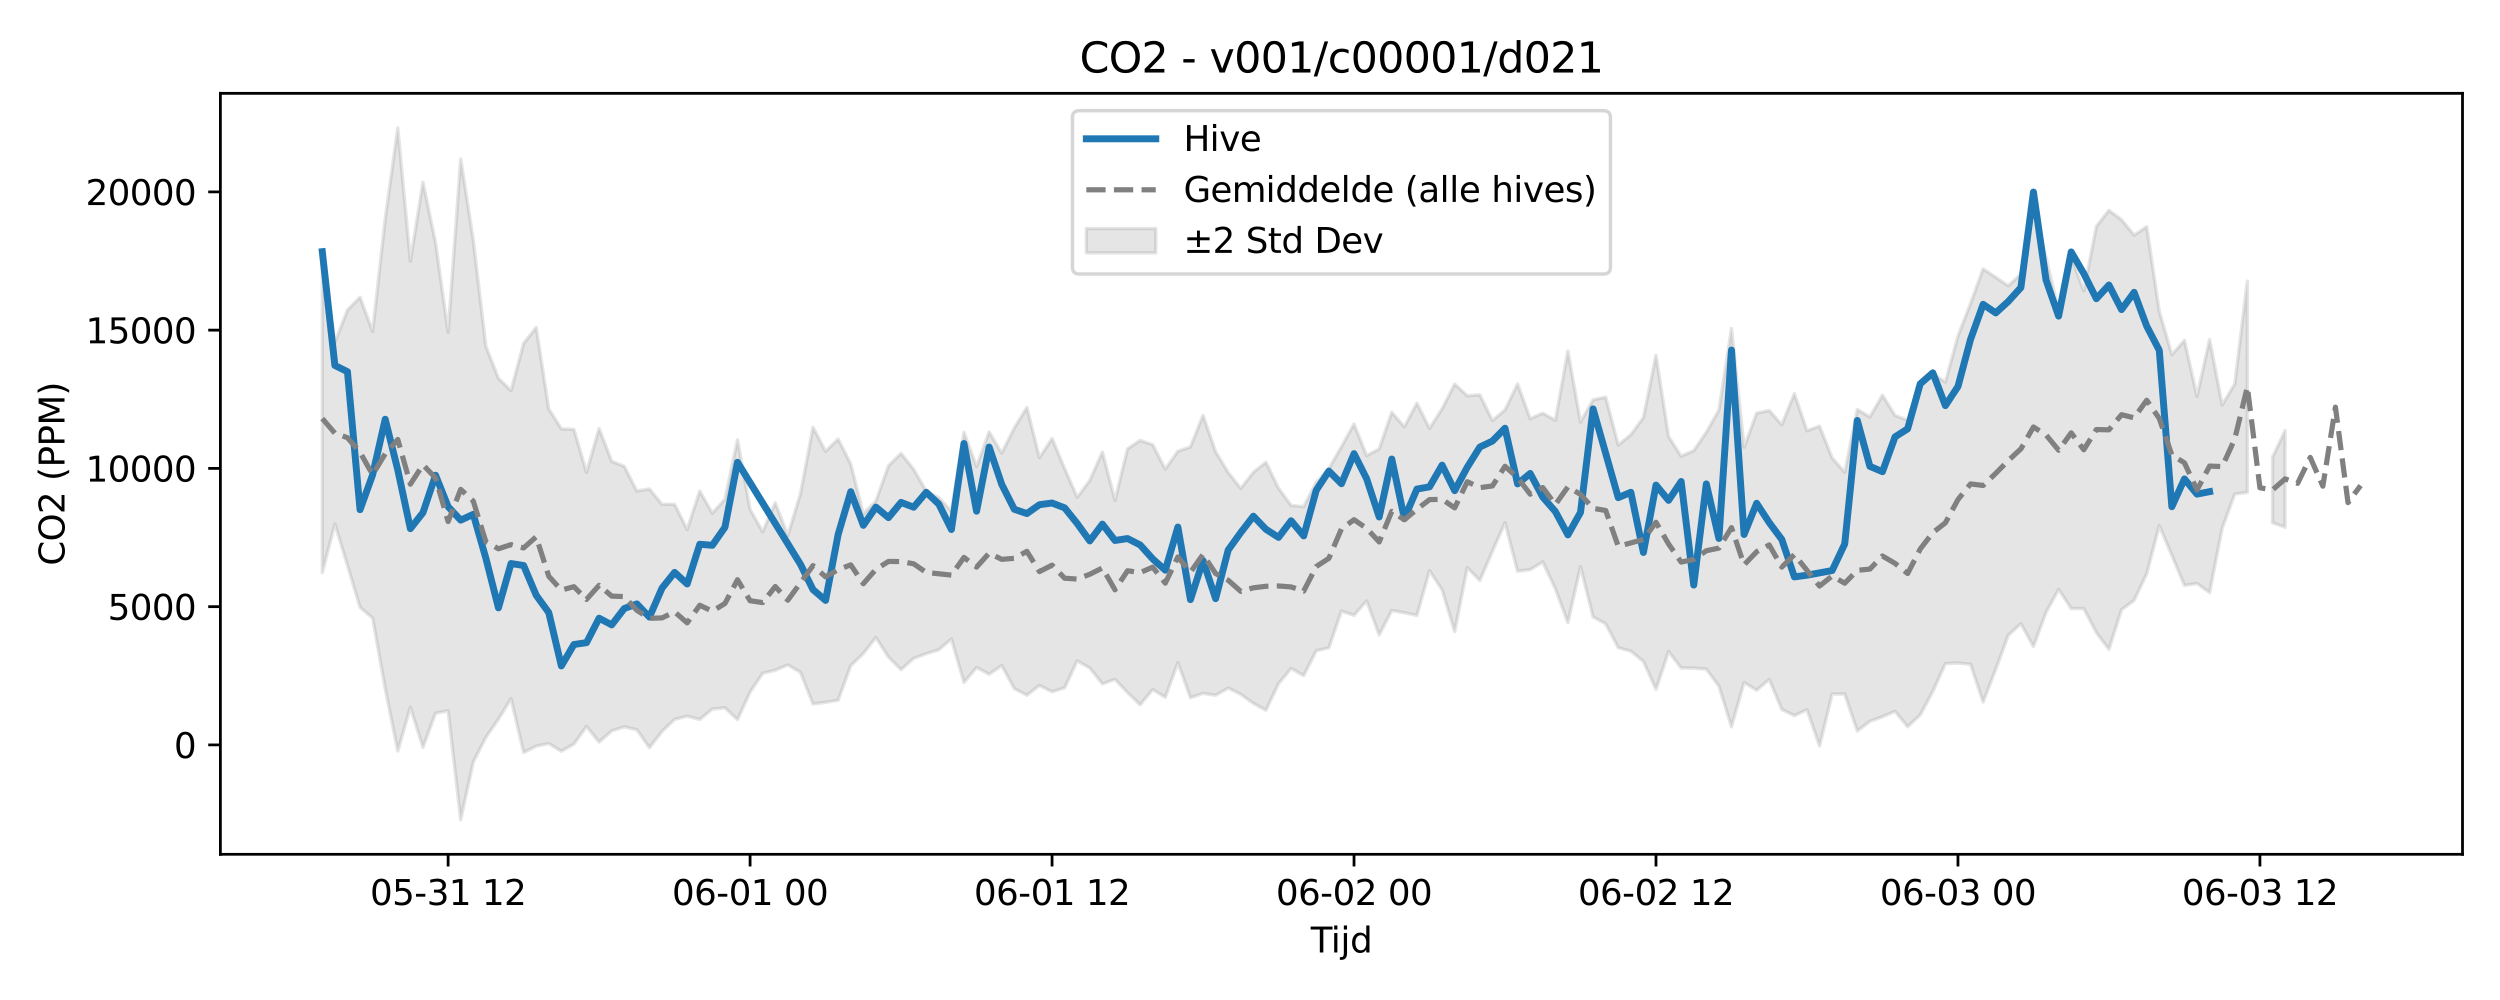 <?xml version="1.0" encoding="utf-8" standalone="no"?>
<!DOCTYPE svg PUBLIC "-//W3C//DTD SVG 1.1//EN"
  "http://www.w3.org/Graphics/SVG/1.1/DTD/svg11.dtd">
<svg xmlns:xlink="http://www.w3.org/1999/xlink" width="720pt" height="288pt" viewBox="0 0 720 288" xmlns="http://www.w3.org/2000/svg" version="1.1">
 <defs>
  <style type="text/css">*{stroke-linejoin: round; stroke-linecap: butt}</style>
 </defs>
 <g id="figure_1">
  <g id="patch_1">
   <path d="M 0 288 
L 720 288 
L 720 0 
L 0 0 
z
" style="fill: #ffffff"/>
  </g>
  <g id="axes_1">
   <g id="patch_2">
    <path d="M 63.47 246.04 
L 709.2 246.04 
L 709.2 26.88 
L 63.47 26.88 
z
" style="fill: #ffffff"/>
   </g>
   <g id="FillBetweenPolyCollection_1">
    <path d="M 92.821 76.169 
L 92.821 164.89 
L 96.445 150.933 
L 100.069 162.817 
L 103.692 174.915 
L 107.316 177.999 
L 110.939 198.287 
L 114.563 216.3 
L 118.187 203.684 
L 121.81 215.232 
L 125.434 205.399 
L 129.058 204.696 
L 132.681 236.078 
L 136.305 219.438 
L 139.928 212.35 
L 143.552 207.13 
L 147.176 201.237 
L 150.799 216.699 
L 154.423 214.889 
L 158.047 214.131 
L 161.67 216.371 
L 165.294 214.276 
L 168.917 209.218 
L 172.541 213.721 
L 176.165 210.498 
L 179.788 209.333 
L 183.412 210.162 
L 187.036 215.332 
L 190.659 210.664 
L 194.283 207.189 
L 197.906 206.255 
L 201.53 207.201 
L 205.154 204.219 
L 208.777 203.848 
L 212.401 207.247 
L 216.025 199.333 
L 219.648 193.91 
L 223.272 193.015 
L 226.895 191.508 
L 230.519 193.61 
L 234.143 202.733 
L 237.766 202.273 
L 241.39 201.66 
L 245.014 191.718 
L 248.637 188.222 
L 252.261 183.602 
L 255.884 189.248 
L 259.508 192.869 
L 263.132 189.595 
L 266.755 188.26 
L 270.379 187.13 
L 274.003 184.029 
L 277.626 196.543 
L 281.25 192.263 
L 284.873 194.176 
L 288.497 191.68 
L 292.121 198.324 
L 295.744 200.209 
L 299.368 197.398 
L 302.992 199.232 
L 306.615 198.096 
L 310.239 190.318 
L 313.862 192.405 
L 317.486 196.954 
L 321.11 195.643 
L 324.733 199.451 
L 328.357 202.989 
L 331.981 198.597 
L 335.604 200.797 
L 339.228 190.827 
L 342.851 200.929 
L 346.475 199.682 
L 350.099 200.24 
L 353.722 198.152 
L 357.346 199.968 
L 360.97 202.554 
L 364.593 204.546 
L 368.217 196.904 
L 371.84 192.506 
L 375.464 194.567 
L 379.088 187.421 
L 382.711 186.563 
L 386.335 175.992 
L 389.959 177.219 
L 393.582 173.077 
L 397.206 182.861 
L 400.83 175.826 
L 404.453 176.476 
L 408.077 177.236 
L 411.7 164.363 
L 415.324 169.878 
L 418.948 181.91 
L 422.571 163.498 
L 426.195 167.177 
L 429.819 158.775 
L 433.442 150.548 
L 437.066 164.508 
L 440.689 164.065 
L 444.313 161.842 
L 447.937 169.556 
L 451.56 179.312 
L 455.184 163.203 
L 458.808 177.672 
L 462.431 179.651 
L 466.055 186.515 
L 469.678 187.528 
L 473.302 190.485 
L 476.926 198.525 
L 480.549 187.636 
L 484.173 192.385 
L 487.797 192.405 
L 491.42 192.719 
L 495.044 197.597 
L 498.667 209.309 
L 502.291 196.563 
L 505.915 198.791 
L 509.538 195.68 
L 513.162 204.327 
L 516.786 206.093 
L 520.409 204.393 
L 524.033 214.84 
L 527.656 199.891 
L 531.28 199.9 
L 534.904 210.533 
L 538.527 207.732 
L 542.151 206.416 
L 545.775 204.866 
L 549.398 209.302 
L 553.022 205.886 
L 556.645 199.161 
L 560.269 191.116 
L 563.893 190.948 
L 567.516 191.31 
L 571.14 202.164 
L 574.764 192.796 
L 578.387 182.949 
L 582.011 179.636 
L 585.634 186.177 
L 589.258 176.381 
L 592.882 169.754 
L 596.505 175.255 
L 600.129 175.272 
L 603.753 182.204 
L 607.376 186.998 
L 611 175.588 
L 614.623 172.898 
L 618.247 165.261 
L 621.871 151.377 
L 625.494 159.927 
L 629.118 168.561 
L 632.742 168.044 
L 636.365 170.649 
L 639.989 152.133 
L 643.612 142.269 
L 647.236 141.807 
L 647.236 80.994 
L 647.236 80.994 
L 643.612 110.577 
L 639.989 116.621 
L 636.365 97.806 
L 632.742 114.161 
L 629.118 98.031 
L 625.494 102.144 
L 621.871 89.656 
L 618.247 65.296 
L 614.623 67.744 
L 611 63.279 
L 607.376 60.585 
L 603.753 65.221 
L 600.129 83.783 
L 596.505 74.086 
L 592.882 89.566 
L 589.258 74.144 
L 585.634 59.766 
L 582.011 78.931 
L 578.387 82.319 
L 574.764 79.875 
L 571.14 77.457 
L 567.516 87.429 
L 563.893 96.79 
L 560.269 110.025 
L 556.645 107.647 
L 553.022 110.367 
L 549.398 121.032 
L 545.775 119.653 
L 542.151 113.827 
L 538.527 120.073 
L 534.904 117.961 
L 531.28 136.028 
L 527.656 131.866 
L 524.033 122.726 
L 520.409 124.049 
L 516.786 113.378 
L 513.162 122.331 
L 509.538 118.21 
L 505.915 118.999 
L 502.291 128.814 
L 498.667 94.61 
L 495.044 118.095 
L 491.42 124.507 
L 487.797 129.809 
L 484.173 131.379 
L 480.549 125.706 
L 476.926 102.298 
L 473.302 120.257 
L 469.678 125.201 
L 466.055 128.164 
L 462.431 114.378 
L 458.808 115.139 
L 455.184 121.566 
L 451.56 101.107 
L 447.937 121.054 
L 444.313 118.993 
L 440.689 120.597 
L 437.066 110.57 
L 433.442 118.049 
L 429.819 121.122 
L 426.195 113.713 
L 422.571 113.976 
L 418.948 110.623 
L 415.324 117.729 
L 411.7 123.407 
L 408.077 116.117 
L 404.453 122.912 
L 400.83 118.755 
L 397.206 129.292 
L 393.582 131.232 
L 389.959 122.131 
L 386.335 128.624 
L 382.711 135.03 
L 379.088 138.887 
L 375.464 145.903 
L 371.84 145.568 
L 368.217 140.611 
L 364.593 133.146 
L 360.97 136.015 
L 357.346 140.674 
L 353.722 136.075 
L 350.099 130.101 
L 346.475 119.64 
L 342.851 128.697 
L 339.228 129.965 
L 335.604 135.083 
L 331.981 128.092 
L 328.357 126.823 
L 324.733 129.291 
L 321.11 144.089 
L 317.486 130.195 
L 313.862 138.364 
L 310.239 143.232 
L 306.615 134.962 
L 302.992 126.283 
L 299.368 131.836 
L 295.744 117.366 
L 292.121 123.266 
L 288.497 130.504 
L 284.873 124.414 
L 281.25 134.386 
L 277.626 124.511 
L 274.003 147.244 
L 270.379 143.319 
L 266.755 141.462 
L 263.132 135.148 
L 259.508 130.592 
L 255.884 134.139 
L 252.261 144.313 
L 248.637 147.993 
L 245.014 133.645 
L 241.39 126.451 
L 237.766 129.986 
L 234.143 123.067 
L 230.519 142.219 
L 226.895 154.2 
L 223.272 144.812 
L 219.648 153.177 
L 216.025 146.697 
L 212.401 126.675 
L 208.777 143.78 
L 205.154 147.812 
L 201.53 141.421 
L 197.906 152.505 
L 194.283 145.251 
L 190.659 145.249 
L 187.036 140.822 
L 183.412 141.402 
L 179.788 134.308 
L 176.165 132.862 
L 172.541 123.425 
L 168.917 136.042 
L 165.294 123.661 
L 161.67 123.507 
L 158.047 117.792 
L 154.423 94.311 
L 150.799 98.917 
L 147.176 112.469 
L 143.552 108.97 
L 139.928 99.696 
L 136.305 69.189 
L 132.681 45.801 
L 129.058 95.713 
L 125.434 69.893 
L 121.81 52.476 
L 118.187 75.205 
L 114.563 36.842 
L 110.939 63.079 
L 107.316 95.454 
L 103.692 85.592 
L 100.069 89.298 
L 96.445 98.592 
L 92.821 76.169 
z
" clip-path="url(#pd2aebb987b)" style="fill: #808080; fill-opacity: 0.2; stroke: #808080; stroke-opacity: 0.2"/>
    <path d="M 654.483 131.666 
L 654.483 150.556 
L 658.107 151.825 
L 658.107 124.024 
L 658.107 124.024 
L 654.483 131.666 
z
" clip-path="url(#pd2aebb987b)" style="fill: #808080; fill-opacity: 0.2; stroke: #808080; stroke-opacity: 0.2"/>
   </g>
   <g id="matplotlib.axis_1">
    <g id="xtick_1">
     <g id="line2d_1">
      <defs>
       <path id="mf86939dc10" d="M 0 0 
L 0 3.5 
" style="stroke: #000000; stroke-width: 0.8"/>
      </defs>
      <g>
       <use xlink:href="#mf86939dc10" x="129.058" y="246.04" style="stroke: #000000; stroke-width: 0.8"/>
      </g>
     </g>
     <g id="text_1">
      <!-- 05-31 12 -->
      <g transform="translate(106.577 260.638) scale(0.1 -0.1)">
       <defs>
        <path id="DejaVuSans-30" d="M 2034 4250 
Q 1547 4250 1301 3770 
Q 1056 3291 1056 2328 
Q 1056 1369 1301 889 
Q 1547 409 2034 409 
Q 2525 409 2770 889 
Q 3016 1369 3016 2328 
Q 3016 3291 2770 3770 
Q 2525 4250 2034 4250 
z
M 2034 4750 
Q 2819 4750 3233 4129 
Q 3647 3509 3647 2328 
Q 3647 1150 3233 529 
Q 2819 -91 2034 -91 
Q 1250 -91 836 529 
Q 422 1150 422 2328 
Q 422 3509 836 4129 
Q 1250 4750 2034 4750 
z
" transform="scale(0.016)"/>
        <path id="DejaVuSans-35" d="M 691 4666 
L 3169 4666 
L 3169 4134 
L 1269 4134 
L 1269 2991 
Q 1406 3038 1543 3061 
Q 1681 3084 1819 3084 
Q 2600 3084 3056 2656 
Q 3513 2228 3513 1497 
Q 3513 744 3044 326 
Q 2575 -91 1722 -91 
Q 1428 -91 1123 -41 
Q 819 9 494 109 
L 494 744 
Q 775 591 1075 516 
Q 1375 441 1709 441 
Q 2250 441 2565 725 
Q 2881 1009 2881 1497 
Q 2881 1984 2565 2268 
Q 2250 2553 1709 2553 
Q 1456 2553 1204 2497 
Q 953 2441 691 2322 
L 691 4666 
z
" transform="scale(0.016)"/>
        <path id="DejaVuSans-2d" d="M 313 2009 
L 1997 2009 
L 1997 1497 
L 313 1497 
L 313 2009 
z
" transform="scale(0.016)"/>
        <path id="DejaVuSans-33" d="M 2597 2516 
Q 3050 2419 3304 2112 
Q 3559 1806 3559 1356 
Q 3559 666 3084 287 
Q 2609 -91 1734 -91 
Q 1441 -91 1130 -33 
Q 819 25 488 141 
L 488 750 
Q 750 597 1062 519 
Q 1375 441 1716 441 
Q 2309 441 2620 675 
Q 2931 909 2931 1356 
Q 2931 1769 2642 2001 
Q 2353 2234 1838 2234 
L 1294 2234 
L 1294 2753 
L 1863 2753 
Q 2328 2753 2575 2939 
Q 2822 3125 2822 3475 
Q 2822 3834 2567 4026 
Q 2313 4219 1838 4219 
Q 1578 4219 1281 4162 
Q 984 4106 628 3988 
L 628 4550 
Q 988 4650 1302 4700 
Q 1616 4750 1894 4750 
Q 2613 4750 3031 4423 
Q 3450 4097 3450 3541 
Q 3450 3153 3228 2886 
Q 3006 2619 2597 2516 
z
" transform="scale(0.016)"/>
        <path id="DejaVuSans-31" d="M 794 531 
L 1825 531 
L 1825 4091 
L 703 3866 
L 703 4441 
L 1819 4666 
L 2450 4666 
L 2450 531 
L 3481 531 
L 3481 0 
L 794 0 
L 794 531 
z
" transform="scale(0.016)"/>
        <path id="DejaVuSans-20" transform="scale(0.016)"/>
        <path id="DejaVuSans-32" d="M 1228 531 
L 3431 531 
L 3431 0 
L 469 0 
L 469 531 
Q 828 903 1448 1529 
Q 2069 2156 2228 2338 
Q 2531 2678 2651 2914 
Q 2772 3150 2772 3378 
Q 2772 3750 2511 3984 
Q 2250 4219 1831 4219 
Q 1534 4219 1204 4116 
Q 875 4013 500 3803 
L 500 4441 
Q 881 4594 1212 4672 
Q 1544 4750 1819 4750 
Q 2544 4750 2975 4387 
Q 3406 4025 3406 3419 
Q 3406 3131 3298 2873 
Q 3191 2616 2906 2266 
Q 2828 2175 2409 1742 
Q 1991 1309 1228 531 
z
" transform="scale(0.016)"/>
       </defs>
       <use xlink:href="#DejaVuSans-30"/>
       <use xlink:href="#DejaVuSans-35" transform="translate(63.623 0)"/>
       <use xlink:href="#DejaVuSans-2d" transform="translate(127.246 0)"/>
       <use xlink:href="#DejaVuSans-33" transform="translate(163.33 0)"/>
       <use xlink:href="#DejaVuSans-31" transform="translate(226.953 0)"/>
       <use xlink:href="#DejaVuSans-20" transform="translate(290.576 0)"/>
       <use xlink:href="#DejaVuSans-31" transform="translate(322.363 0)"/>
       <use xlink:href="#DejaVuSans-32" transform="translate(385.986 0)"/>
      </g>
     </g>
    </g>
    <g id="xtick_2">
     <g id="line2d_2">
      <g>
       <use xlink:href="#mf86939dc10" x="216.025" y="246.04" style="stroke: #000000; stroke-width: 0.8"/>
      </g>
     </g>
     <g id="text_2">
      <!-- 06-01 00 -->
      <g transform="translate(193.544 260.638) scale(0.1 -0.1)">
       <defs>
        <path id="DejaVuSans-36" d="M 2113 2584 
Q 1688 2584 1439 2293 
Q 1191 2003 1191 1497 
Q 1191 994 1439 701 
Q 1688 409 2113 409 
Q 2538 409 2786 701 
Q 3034 994 3034 1497 
Q 3034 2003 2786 2293 
Q 2538 2584 2113 2584 
z
M 3366 4563 
L 3366 3988 
Q 3128 4100 2886 4159 
Q 2644 4219 2406 4219 
Q 1781 4219 1451 3797 
Q 1122 3375 1075 2522 
Q 1259 2794 1537 2939 
Q 1816 3084 2150 3084 
Q 2853 3084 3261 2657 
Q 3669 2231 3669 1497 
Q 3669 778 3244 343 
Q 2819 -91 2113 -91 
Q 1303 -91 875 529 
Q 447 1150 447 2328 
Q 447 3434 972 4092 
Q 1497 4750 2381 4750 
Q 2619 4750 2861 4703 
Q 3103 4656 3366 4563 
z
" transform="scale(0.016)"/>
       </defs>
       <use xlink:href="#DejaVuSans-30"/>
       <use xlink:href="#DejaVuSans-36" transform="translate(63.623 0)"/>
       <use xlink:href="#DejaVuSans-2d" transform="translate(127.246 0)"/>
       <use xlink:href="#DejaVuSans-30" transform="translate(163.33 0)"/>
       <use xlink:href="#DejaVuSans-31" transform="translate(226.953 0)"/>
       <use xlink:href="#DejaVuSans-20" transform="translate(290.576 0)"/>
       <use xlink:href="#DejaVuSans-30" transform="translate(322.363 0)"/>
       <use xlink:href="#DejaVuSans-30" transform="translate(385.986 0)"/>
      </g>
     </g>
    </g>
    <g id="xtick_3">
     <g id="line2d_3">
      <g>
       <use xlink:href="#mf86939dc10" x="302.992" y="246.04" style="stroke: #000000; stroke-width: 0.8"/>
      </g>
     </g>
     <g id="text_3">
      <!-- 06-01 12 -->
      <g transform="translate(280.511 260.638) scale(0.1 -0.1)">
       <use xlink:href="#DejaVuSans-30"/>
       <use xlink:href="#DejaVuSans-36" transform="translate(63.623 0)"/>
       <use xlink:href="#DejaVuSans-2d" transform="translate(127.246 0)"/>
       <use xlink:href="#DejaVuSans-30" transform="translate(163.33 0)"/>
       <use xlink:href="#DejaVuSans-31" transform="translate(226.953 0)"/>
       <use xlink:href="#DejaVuSans-20" transform="translate(290.576 0)"/>
       <use xlink:href="#DejaVuSans-31" transform="translate(322.363 0)"/>
       <use xlink:href="#DejaVuSans-32" transform="translate(385.986 0)"/>
      </g>
     </g>
    </g>
    <g id="xtick_4">
     <g id="line2d_4">
      <g>
       <use xlink:href="#mf86939dc10" x="389.959" y="246.04" style="stroke: #000000; stroke-width: 0.8"/>
      </g>
     </g>
     <g id="text_4">
      <!-- 06-02 00 -->
      <g transform="translate(367.478 260.638) scale(0.1 -0.1)">
       <use xlink:href="#DejaVuSans-30"/>
       <use xlink:href="#DejaVuSans-36" transform="translate(63.623 0)"/>
       <use xlink:href="#DejaVuSans-2d" transform="translate(127.246 0)"/>
       <use xlink:href="#DejaVuSans-30" transform="translate(163.33 0)"/>
       <use xlink:href="#DejaVuSans-32" transform="translate(226.953 0)"/>
       <use xlink:href="#DejaVuSans-20" transform="translate(290.576 0)"/>
       <use xlink:href="#DejaVuSans-30" transform="translate(322.363 0)"/>
       <use xlink:href="#DejaVuSans-30" transform="translate(385.986 0)"/>
      </g>
     </g>
    </g>
    <g id="xtick_5">
     <g id="line2d_5">
      <g>
       <use xlink:href="#mf86939dc10" x="476.926" y="246.04" style="stroke: #000000; stroke-width: 0.8"/>
      </g>
     </g>
     <g id="text_5">
      <!-- 06-02 12 -->
      <g transform="translate(454.445 260.638) scale(0.1 -0.1)">
       <use xlink:href="#DejaVuSans-30"/>
       <use xlink:href="#DejaVuSans-36" transform="translate(63.623 0)"/>
       <use xlink:href="#DejaVuSans-2d" transform="translate(127.246 0)"/>
       <use xlink:href="#DejaVuSans-30" transform="translate(163.33 0)"/>
       <use xlink:href="#DejaVuSans-32" transform="translate(226.953 0)"/>
       <use xlink:href="#DejaVuSans-20" transform="translate(290.576 0)"/>
       <use xlink:href="#DejaVuSans-31" transform="translate(322.363 0)"/>
       <use xlink:href="#DejaVuSans-32" transform="translate(385.986 0)"/>
      </g>
     </g>
    </g>
    <g id="xtick_6">
     <g id="line2d_6">
      <g>
       <use xlink:href="#mf86939dc10" x="563.893" y="246.04" style="stroke: #000000; stroke-width: 0.8"/>
      </g>
     </g>
     <g id="text_6">
      <!-- 06-03 00 -->
      <g transform="translate(541.412 260.638) scale(0.1 -0.1)">
       <use xlink:href="#DejaVuSans-30"/>
       <use xlink:href="#DejaVuSans-36" transform="translate(63.623 0)"/>
       <use xlink:href="#DejaVuSans-2d" transform="translate(127.246 0)"/>
       <use xlink:href="#DejaVuSans-30" transform="translate(163.33 0)"/>
       <use xlink:href="#DejaVuSans-33" transform="translate(226.953 0)"/>
       <use xlink:href="#DejaVuSans-20" transform="translate(290.576 0)"/>
       <use xlink:href="#DejaVuSans-30" transform="translate(322.363 0)"/>
       <use xlink:href="#DejaVuSans-30" transform="translate(385.986 0)"/>
      </g>
     </g>
    </g>
    <g id="xtick_7">
     <g id="line2d_7">
      <g>
       <use xlink:href="#mf86939dc10" x="650.86" y="246.04" style="stroke: #000000; stroke-width: 0.8"/>
      </g>
     </g>
     <g id="text_7">
      <!-- 06-03 12 -->
      <g transform="translate(628.379 260.638) scale(0.1 -0.1)">
       <use xlink:href="#DejaVuSans-30"/>
       <use xlink:href="#DejaVuSans-36" transform="translate(63.623 0)"/>
       <use xlink:href="#DejaVuSans-2d" transform="translate(127.246 0)"/>
       <use xlink:href="#DejaVuSans-30" transform="translate(163.33 0)"/>
       <use xlink:href="#DejaVuSans-33" transform="translate(226.953 0)"/>
       <use xlink:href="#DejaVuSans-20" transform="translate(290.576 0)"/>
       <use xlink:href="#DejaVuSans-31" transform="translate(322.363 0)"/>
       <use xlink:href="#DejaVuSans-32" transform="translate(385.986 0)"/>
      </g>
     </g>
    </g>
    <g id="text_8">
     <!-- Tijd -->
     <g transform="translate(377.485 274.317) scale(0.1 -0.1)">
      <defs>
       <path id="DejaVuSans-54" d="M -19 4666 
L 3928 4666 
L 3928 4134 
L 2272 4134 
L 2272 0 
L 1638 0 
L 1638 4134 
L -19 4134 
L -19 4666 
z
" transform="scale(0.016)"/>
       <path id="DejaVuSans-69" d="M 603 3500 
L 1178 3500 
L 1178 0 
L 603 0 
L 603 3500 
z
M 603 4863 
L 1178 4863 
L 1178 4134 
L 603 4134 
L 603 4863 
z
" transform="scale(0.016)"/>
       <path id="DejaVuSans-6a" d="M 603 3500 
L 1178 3500 
L 1178 -63 
Q 1178 -731 923 -1031 
Q 669 -1331 103 -1331 
L -116 -1331 
L -116 -844 
L 38 -844 
Q 366 -844 484 -692 
Q 603 -541 603 -63 
L 603 3500 
z
M 603 4863 
L 1178 4863 
L 1178 4134 
L 603 4134 
L 603 4863 
z
" transform="scale(0.016)"/>
       <path id="DejaVuSans-64" d="M 2906 2969 
L 2906 4863 
L 3481 4863 
L 3481 0 
L 2906 0 
L 2906 525 
Q 2725 213 2448 61 
Q 2172 -91 1784 -91 
Q 1150 -91 751 415 
Q 353 922 353 1747 
Q 353 2572 751 3078 
Q 1150 3584 1784 3584 
Q 2172 3584 2448 3432 
Q 2725 3281 2906 2969 
z
M 947 1747 
Q 947 1113 1208 752 
Q 1469 391 1925 391 
Q 2381 391 2643 752 
Q 2906 1113 2906 1747 
Q 2906 2381 2643 2742 
Q 2381 3103 1925 3103 
Q 1469 3103 1208 2742 
Q 947 2381 947 1747 
z
" transform="scale(0.016)"/>
      </defs>
      <use xlink:href="#DejaVuSans-54"/>
      <use xlink:href="#DejaVuSans-69" transform="translate(57.959 0)"/>
      <use xlink:href="#DejaVuSans-6a" transform="translate(85.742 0)"/>
      <use xlink:href="#DejaVuSans-64" transform="translate(113.525 0)"/>
     </g>
    </g>
   </g>
   <g id="matplotlib.axis_2">
    <g id="ytick_1">
     <g id="line2d_8">
      <defs>
       <path id="md9b88365f7" d="M 0 0 
L -3.5 0 
" style="stroke: #000000; stroke-width: 0.8"/>
      </defs>
      <g>
       <use xlink:href="#md9b88365f7" x="63.47" y="214.532" style="stroke: #000000; stroke-width: 0.8"/>
      </g>
     </g>
     <g id="text_9">
      <!-- 0 -->
      <g transform="translate(50.108 218.331) scale(0.1 -0.1)">
       <use xlink:href="#DejaVuSans-30"/>
      </g>
     </g>
    </g>
    <g id="ytick_2">
     <g id="line2d_9">
      <g>
       <use xlink:href="#md9b88365f7" x="63.47" y="174.716" style="stroke: #000000; stroke-width: 0.8"/>
      </g>
     </g>
     <g id="text_10">
      <!-- 5000 -->
      <g transform="translate(31.02 178.515) scale(0.1 -0.1)">
       <use xlink:href="#DejaVuSans-35"/>
       <use xlink:href="#DejaVuSans-30" transform="translate(63.623 0)"/>
       <use xlink:href="#DejaVuSans-30" transform="translate(127.246 0)"/>
       <use xlink:href="#DejaVuSans-30" transform="translate(190.869 0)"/>
      </g>
     </g>
    </g>
    <g id="ytick_3">
     <g id="line2d_10">
      <g>
       <use xlink:href="#md9b88365f7" x="63.47" y="134.9" style="stroke: #000000; stroke-width: 0.8"/>
      </g>
     </g>
     <g id="text_11">
      <!-- 10000 -->
      <g transform="translate(24.657 138.699) scale(0.1 -0.1)">
       <use xlink:href="#DejaVuSans-31"/>
       <use xlink:href="#DejaVuSans-30" transform="translate(63.623 0)"/>
       <use xlink:href="#DejaVuSans-30" transform="translate(127.246 0)"/>
       <use xlink:href="#DejaVuSans-30" transform="translate(190.869 0)"/>
       <use xlink:href="#DejaVuSans-30" transform="translate(254.492 0)"/>
      </g>
     </g>
    </g>
    <g id="ytick_4">
     <g id="line2d_11">
      <g>
       <use xlink:href="#md9b88365f7" x="63.47" y="95.084" style="stroke: #000000; stroke-width: 0.8"/>
      </g>
     </g>
     <g id="text_12">
      <!-- 15000 -->
      <g transform="translate(24.657 98.883) scale(0.1 -0.1)">
       <use xlink:href="#DejaVuSans-31"/>
       <use xlink:href="#DejaVuSans-35" transform="translate(63.623 0)"/>
       <use xlink:href="#DejaVuSans-30" transform="translate(127.246 0)"/>
       <use xlink:href="#DejaVuSans-30" transform="translate(190.869 0)"/>
       <use xlink:href="#DejaVuSans-30" transform="translate(254.492 0)"/>
      </g>
     </g>
    </g>
    <g id="ytick_5">
     <g id="line2d_12">
      <g>
       <use xlink:href="#md9b88365f7" x="63.47" y="55.268" style="stroke: #000000; stroke-width: 0.8"/>
      </g>
     </g>
     <g id="text_13">
      <!-- 20000 -->
      <g transform="translate(24.657 59.067) scale(0.1 -0.1)">
       <use xlink:href="#DejaVuSans-32"/>
       <use xlink:href="#DejaVuSans-30" transform="translate(63.623 0)"/>
       <use xlink:href="#DejaVuSans-30" transform="translate(127.246 0)"/>
       <use xlink:href="#DejaVuSans-30" transform="translate(190.869 0)"/>
       <use xlink:href="#DejaVuSans-30" transform="translate(254.492 0)"/>
      </g>
     </g>
    </g>
    <g id="text_14">
     <!-- CO2 (PPM) -->
     <g transform="translate(18.578 162.903) rotate(-90) scale(0.1 -0.1)">
      <defs>
       <path id="DejaVuSans-43" d="M 4122 4306 
L 4122 3641 
Q 3803 3938 3442 4084 
Q 3081 4231 2675 4231 
Q 1875 4231 1450 3742 
Q 1025 3253 1025 2328 
Q 1025 1406 1450 917 
Q 1875 428 2675 428 
Q 3081 428 3442 575 
Q 3803 722 4122 1019 
L 4122 359 
Q 3791 134 3420 21 
Q 3050 -91 2638 -91 
Q 1578 -91 968 557 
Q 359 1206 359 2328 
Q 359 3453 968 4101 
Q 1578 4750 2638 4750 
Q 3056 4750 3426 4639 
Q 3797 4528 4122 4306 
z
" transform="scale(0.016)"/>
       <path id="DejaVuSans-4f" d="M 2522 4238 
Q 1834 4238 1429 3725 
Q 1025 3213 1025 2328 
Q 1025 1447 1429 934 
Q 1834 422 2522 422 
Q 3209 422 3611 934 
Q 4013 1447 4013 2328 
Q 4013 3213 3611 3725 
Q 3209 4238 2522 4238 
z
M 2522 4750 
Q 3503 4750 4090 4092 
Q 4678 3434 4678 2328 
Q 4678 1225 4090 567 
Q 3503 -91 2522 -91 
Q 1538 -91 948 565 
Q 359 1222 359 2328 
Q 359 3434 948 4092 
Q 1538 4750 2522 4750 
z
" transform="scale(0.016)"/>
       <path id="DejaVuSans-28" d="M 1984 4856 
Q 1566 4138 1362 3434 
Q 1159 2731 1159 2009 
Q 1159 1288 1364 580 
Q 1569 -128 1984 -844 
L 1484 -844 
Q 1016 -109 783 600 
Q 550 1309 550 2009 
Q 550 2706 781 3412 
Q 1013 4119 1484 4856 
L 1984 4856 
z
" transform="scale(0.016)"/>
       <path id="DejaVuSans-50" d="M 1259 4147 
L 1259 2394 
L 2053 2394 
Q 2494 2394 2734 2622 
Q 2975 2850 2975 3272 
Q 2975 3691 2734 3919 
Q 2494 4147 2053 4147 
L 1259 4147 
z
M 628 4666 
L 2053 4666 
Q 2838 4666 3239 4311 
Q 3641 3956 3641 3272 
Q 3641 2581 3239 2228 
Q 2838 1875 2053 1875 
L 1259 1875 
L 1259 0 
L 628 0 
L 628 4666 
z
" transform="scale(0.016)"/>
       <path id="DejaVuSans-4d" d="M 628 4666 
L 1569 4666 
L 2759 1491 
L 3956 4666 
L 4897 4666 
L 4897 0 
L 4281 0 
L 4281 4097 
L 3078 897 
L 2444 897 
L 1241 4097 
L 1241 0 
L 628 0 
L 628 4666 
z
" transform="scale(0.016)"/>
       <path id="DejaVuSans-29" d="M 513 4856 
L 1013 4856 
Q 1481 4119 1714 3412 
Q 1947 2706 1947 2009 
Q 1947 1309 1714 600 
Q 1481 -109 1013 -844 
L 513 -844 
Q 928 -128 1133 580 
Q 1338 1288 1338 2009 
Q 1338 2731 1133 3434 
Q 928 4138 513 4856 
z
" transform="scale(0.016)"/>
      </defs>
      <use xlink:href="#DejaVuSans-43"/>
      <use xlink:href="#DejaVuSans-4f" transform="translate(69.824 0)"/>
      <use xlink:href="#DejaVuSans-32" transform="translate(148.535 0)"/>
      <use xlink:href="#DejaVuSans-20" transform="translate(212.158 0)"/>
      <use xlink:href="#DejaVuSans-28" transform="translate(243.945 0)"/>
      <use xlink:href="#DejaVuSans-50" transform="translate(282.959 0)"/>
      <use xlink:href="#DejaVuSans-50" transform="translate(343.262 0)"/>
      <use xlink:href="#DejaVuSans-4d" transform="translate(403.564 0)"/>
      <use xlink:href="#DejaVuSans-29" transform="translate(489.844 0)"/>
     </g>
    </g>
   </g>
   <g id="line2d_13">
    <path d="M 92.821 72.484 
L 96.445 105.25 
L 100.069 107.047 
L 103.692 146.784 
L 107.316 136.739 
L 110.939 120.749 
L 114.563 135.351 
L 118.187 152.252 
L 121.81 147.644 
L 125.434 136.869 
L 129.058 145.924 
L 132.681 149.802 
L 136.305 148.124 
L 139.928 160.759 
L 143.552 175.063 
L 147.176 162.298 
L 150.799 162.859 
L 154.423 171.427 
L 158.047 176.43 
L 161.67 191.785 
L 165.294 185.609 
L 168.917 185.088 
L 172.541 178.042 
L 176.165 179.966 
L 179.788 175.247 
L 183.412 173.925 
L 187.036 177.715 
L 190.659 169.383 
L 194.283 164.844 
L 197.906 168.183 
L 201.53 156.743 
L 205.154 157.048 
L 208.777 151.853 
L 212.401 133.137 
L 230.519 162.492 
L 234.143 169.81 
L 237.766 172.913 
L 241.39 153.905 
L 245.014 141.615 
L 248.637 151.299 
L 252.261 146.051 
L 255.884 149.074 
L 259.508 144.695 
L 263.132 146.08 
L 266.755 141.777 
L 270.379 145.184 
L 274.003 152.496 
L 277.626 127.733 
L 281.25 147.222 
L 284.873 128.752 
L 288.497 139.5 
L 292.121 146.675 
L 295.744 147.898 
L 299.368 145.35 
L 302.992 144.87 
L 306.615 146.263 
L 310.239 150.774 
L 313.862 155.782 
L 317.486 150.946 
L 321.11 155.657 
L 324.733 155.097 
L 328.357 156.939 
L 331.981 160.963 
L 335.604 164.212 
L 339.228 151.795 
L 342.851 172.685 
L 346.475 161.47 
L 350.099 172.414 
L 353.722 158.402 
L 357.346 153.361 
L 360.97 148.668 
L 364.593 152.435 
L 368.217 154.765 
L 371.84 149.985 
L 375.464 154.341 
L 379.088 141.185 
L 382.711 135.672 
L 386.335 139.309 
L 389.959 130.658 
L 393.582 137.862 
L 397.206 148.891 
L 400.83 132.203 
L 404.453 149.332 
L 408.077 140.856 
L 411.7 140.211 
L 415.324 133.965 
L 418.948 141.308 
L 422.571 134.56 
L 426.195 128.758 
L 429.819 127.016 
L 433.442 123.335 
L 437.066 139.359 
L 440.689 136.357 
L 444.313 143.168 
L 447.937 147.312 
L 451.56 154.043 
L 455.184 147.575 
L 458.808 117.767 
L 466.055 143.325 
L 469.678 141.78 
L 473.302 159.105 
L 476.926 139.712 
L 480.549 144.1 
L 484.173 138.677 
L 487.797 168.504 
L 491.42 139.367 
L 495.044 155.073 
L 498.667 100.825 
L 502.291 153.932 
L 505.915 144.952 
L 509.538 150.505 
L 513.162 155.373 
L 516.786 166.15 
L 520.409 165.656 
L 527.656 164.316 
L 531.28 156.658 
L 534.904 121.102 
L 538.527 134.308 
L 542.151 135.847 
L 545.775 125.811 
L 549.398 123.505 
L 553.022 110.551 
L 556.645 107.371 
L 560.269 116.813 
L 563.893 111.313 
L 567.516 97.738 
L 571.14 87.652 
L 574.764 90.118 
L 578.387 86.818 
L 582.011 82.818 
L 585.634 55.321 
L 589.258 80.655 
L 592.882 91.041 
L 596.505 72.564 
L 600.129 78.787 
L 603.753 86.022 
L 607.376 82.093 
L 611 89.159 
L 614.623 84.19 
L 618.247 93.916 
L 621.871 100.893 
L 625.494 145.929 
L 629.118 137.944 
L 632.742 142.308 
L 636.365 141.597 
L 636.365 141.597 
" clip-path="url(#pd2aebb987b)" style="fill: none; stroke: #1f77b4; stroke-width: 2; stroke-linecap: square"/>
   </g>
   <g id="line2d_14">
    <path d="M 92.821 120.53 
L 96.445 124.762 
L 100.069 126.058 
L 103.692 130.253 
L 107.316 136.726 
L 110.939 130.683 
L 114.563 126.571 
L 118.187 139.445 
L 121.81 133.854 
L 125.434 137.646 
L 129.058 150.205 
L 132.681 140.94 
L 136.305 144.313 
L 139.928 156.023 
L 143.552 158.05 
L 147.176 156.853 
L 150.799 157.808 
L 154.423 154.6 
L 158.047 165.962 
L 161.67 169.939 
L 165.294 168.968 
L 168.917 172.63 
L 172.541 168.573 
L 176.165 171.68 
L 179.788 171.82 
L 183.412 175.782 
L 187.036 178.077 
L 190.659 177.956 
L 194.283 176.22 
L 197.906 179.38 
L 201.53 174.311 
L 205.154 176.016 
L 208.777 173.814 
L 212.401 166.961 
L 216.025 173.015 
L 219.648 173.543 
L 223.272 168.914 
L 226.895 172.854 
L 234.143 162.9 
L 237.766 166.13 
L 241.39 164.055 
L 245.014 162.682 
L 248.637 168.107 
L 252.261 163.957 
L 255.884 161.693 
L 259.508 161.731 
L 263.132 162.371 
L 266.755 164.861 
L 274.003 165.636 
L 277.626 160.527 
L 281.25 163.325 
L 284.873 159.295 
L 288.497 161.092 
L 292.121 160.795 
L 295.744 158.787 
L 299.368 164.617 
L 302.992 162.757 
L 306.615 166.529 
L 310.239 166.775 
L 313.862 165.385 
L 317.486 163.575 
L 321.11 169.866 
L 324.733 164.371 
L 328.357 164.906 
L 331.981 163.344 
L 335.604 167.94 
L 339.228 160.396 
L 342.851 164.813 
L 346.475 159.661 
L 350.099 165.17 
L 353.722 167.113 
L 357.346 170.321 
L 360.97 169.285 
L 364.593 168.846 
L 368.217 168.758 
L 371.84 169.037 
L 375.464 170.235 
L 379.088 163.154 
L 382.711 160.796 
L 386.335 152.308 
L 389.959 149.675 
L 393.582 152.155 
L 397.206 156.077 
L 400.83 147.291 
L 404.453 149.694 
L 408.077 146.676 
L 411.7 143.885 
L 415.324 143.804 
L 418.948 146.267 
L 422.571 138.737 
L 426.195 140.445 
L 429.819 139.948 
L 433.442 134.299 
L 437.066 137.539 
L 440.689 142.331 
L 444.313 140.417 
L 447.937 145.305 
L 451.56 140.21 
L 455.184 142.385 
L 458.808 146.406 
L 462.431 147.014 
L 466.055 157.339 
L 473.302 155.371 
L 476.926 150.412 
L 480.549 156.671 
L 484.173 161.882 
L 487.797 161.107 
L 491.42 158.613 
L 495.044 157.846 
L 498.667 151.96 
L 502.291 162.688 
L 505.915 158.895 
L 509.538 156.945 
L 513.162 163.329 
L 516.786 159.736 
L 524.033 168.783 
L 527.656 165.878 
L 531.28 167.964 
L 534.904 164.247 
L 538.527 163.902 
L 542.151 160.122 
L 545.775 162.259 
L 549.398 165.167 
L 553.022 158.127 
L 556.645 153.404 
L 560.269 150.571 
L 563.893 143.869 
L 567.516 139.37 
L 571.14 139.81 
L 574.764 136.335 
L 578.387 132.634 
L 582.011 129.284 
L 585.634 122.972 
L 589.258 125.262 
L 592.882 129.66 
L 596.505 124.671 
L 600.129 129.528 
L 603.753 123.712 
L 607.376 123.791 
L 611 119.433 
L 614.623 120.321 
L 618.247 115.278 
L 621.871 120.517 
L 625.494 131.036 
L 629.118 133.296 
L 632.742 141.102 
L 636.365 134.228 
L 639.989 134.377 
L 643.612 126.423 
L 647.236 111.4 
L 650.86 140.474 
L 654.483 141.111 
L 658.107 137.924 
L 661.731 139.192 
L 665.354 131.738 
L 668.978 140.012 
L 672.601 117.264 
L 676.225 144.75 
L 679.849 139.834 
L 679.849 139.834 
" clip-path="url(#pd2aebb987b)" style="fill: none; stroke-dasharray: 5.55,2.4; stroke-dashoffset: 0; stroke: #808080; stroke-width: 1.5"/>
   </g>
   <g id="patch_3">
    <path d="M 63.47 246.04 
L 63.47 26.88 
" style="fill: none; stroke: #000000; stroke-width: 0.8; stroke-linejoin: miter; stroke-linecap: square"/>
   </g>
   <g id="patch_4">
    <path d="M 709.2 246.04 
L 709.2 26.88 
" style="fill: none; stroke: #000000; stroke-width: 0.8; stroke-linejoin: miter; stroke-linecap: square"/>
   </g>
   <g id="patch_5">
    <path d="M 63.47 246.04 
L 709.2 246.04 
" style="fill: none; stroke: #000000; stroke-width: 0.8; stroke-linejoin: miter; stroke-linecap: square"/>
   </g>
   <g id="patch_6">
    <path d="M 63.47 26.88 
L 709.2 26.88 
" style="fill: none; stroke: #000000; stroke-width: 0.8; stroke-linejoin: miter; stroke-linecap: square"/>
   </g>
   <g id="text_15">
    <!-- CO2 - v001/c00001/d021 -->
    <g transform="translate(310.932 20.88) scale(0.12 -0.12)">
     <defs>
      <path id="DejaVuSans-76" d="M 191 3500 
L 800 3500 
L 1894 563 
L 2988 3500 
L 3597 3500 
L 2284 0 
L 1503 0 
L 191 3500 
z
" transform="scale(0.016)"/>
      <path id="DejaVuSans-2f" d="M 1625 4666 
L 2156 4666 
L 531 -594 
L 0 -594 
L 1625 4666 
z
" transform="scale(0.016)"/>
      <path id="DejaVuSans-63" d="M 3122 3366 
L 3122 2828 
Q 2878 2963 2633 3030 
Q 2388 3097 2138 3097 
Q 1578 3097 1268 2742 
Q 959 2388 959 1747 
Q 959 1106 1268 751 
Q 1578 397 2138 397 
Q 2388 397 2633 464 
Q 2878 531 3122 666 
L 3122 134 
Q 2881 22 2623 -34 
Q 2366 -91 2075 -91 
Q 1284 -91 818 406 
Q 353 903 353 1747 
Q 353 2603 823 3093 
Q 1294 3584 2113 3584 
Q 2378 3584 2631 3529 
Q 2884 3475 3122 3366 
z
" transform="scale(0.016)"/>
     </defs>
     <use xlink:href="#DejaVuSans-43"/>
     <use xlink:href="#DejaVuSans-4f" transform="translate(69.824 0)"/>
     <use xlink:href="#DejaVuSans-32" transform="translate(148.535 0)"/>
     <use xlink:href="#DejaVuSans-20" transform="translate(212.158 0)"/>
     <use xlink:href="#DejaVuSans-2d" transform="translate(243.945 0)"/>
     <use xlink:href="#DejaVuSans-20" transform="translate(280.029 0)"/>
     <use xlink:href="#DejaVuSans-76" transform="translate(311.816 0)"/>
     <use xlink:href="#DejaVuSans-30" transform="translate(370.996 0)"/>
     <use xlink:href="#DejaVuSans-30" transform="translate(434.619 0)"/>
     <use xlink:href="#DejaVuSans-31" transform="translate(498.242 0)"/>
     <use xlink:href="#DejaVuSans-2f" transform="translate(561.865 0)"/>
     <use xlink:href="#DejaVuSans-63" transform="translate(595.557 0)"/>
     <use xlink:href="#DejaVuSans-30" transform="translate(650.537 0)"/>
     <use xlink:href="#DejaVuSans-30" transform="translate(714.16 0)"/>
     <use xlink:href="#DejaVuSans-30" transform="translate(777.783 0)"/>
     <use xlink:href="#DejaVuSans-30" transform="translate(841.406 0)"/>
     <use xlink:href="#DejaVuSans-31" transform="translate(905.029 0)"/>
     <use xlink:href="#DejaVuSans-2f" transform="translate(968.652 0)"/>
     <use xlink:href="#DejaVuSans-64" transform="translate(1002.344 0)"/>
     <use xlink:href="#DejaVuSans-30" transform="translate(1065.82 0)"/>
     <use xlink:href="#DejaVuSans-32" transform="translate(1129.443 0)"/>
     <use xlink:href="#DejaVuSans-31" transform="translate(1193.066 0)"/>
    </g>
   </g>
   <g id="legend_1">
    <g id="patch_7">
     <path d="M 310.863 78.914 
L 461.807 78.914 
Q 463.807 78.914 463.807 76.914 
L 463.807 33.88 
Q 463.807 31.88 461.807 31.88 
L 310.863 31.88 
Q 308.863 31.88 308.863 33.88 
L 308.863 76.914 
Q 308.863 78.914 310.863 78.914 
z
" style="fill: #ffffff; opacity: 0.8; stroke: #cccccc; stroke-linejoin: miter"/>
    </g>
    <g id="line2d_15">
     <path d="M 312.863 39.978 
L 322.863 39.978 
L 332.863 39.978 
" style="fill: none; stroke: #1f77b4; stroke-width: 2; stroke-linecap: square"/>
    </g>
    <g id="text_16">
     <!-- Hive -->
     <g transform="translate(340.863 43.478) scale(0.1 -0.1)">
      <defs>
       <path id="DejaVuSans-48" d="M 628 4666 
L 1259 4666 
L 1259 2753 
L 3553 2753 
L 3553 4666 
L 4184 4666 
L 4184 0 
L 3553 0 
L 3553 2222 
L 1259 2222 
L 1259 0 
L 628 0 
L 628 4666 
z
" transform="scale(0.016)"/>
       <path id="DejaVuSans-65" d="M 3597 1894 
L 3597 1613 
L 953 1613 
Q 991 1019 1311 708 
Q 1631 397 2203 397 
Q 2534 397 2845 478 
Q 3156 559 3463 722 
L 3463 178 
Q 3153 47 2828 -22 
Q 2503 -91 2169 -91 
Q 1331 -91 842 396 
Q 353 884 353 1716 
Q 353 2575 817 3079 
Q 1281 3584 2069 3584 
Q 2775 3584 3186 3129 
Q 3597 2675 3597 1894 
z
M 3022 2063 
Q 3016 2534 2758 2815 
Q 2500 3097 2075 3097 
Q 1594 3097 1305 2825 
Q 1016 2553 972 2059 
L 3022 2063 
z
" transform="scale(0.016)"/>
      </defs>
      <use xlink:href="#DejaVuSans-48"/>
      <use xlink:href="#DejaVuSans-69" transform="translate(75.195 0)"/>
      <use xlink:href="#DejaVuSans-76" transform="translate(102.979 0)"/>
      <use xlink:href="#DejaVuSans-65" transform="translate(162.158 0)"/>
     </g>
    </g>
    <g id="line2d_16">
     <path d="M 312.863 54.657 
L 322.863 54.657 
L 332.863 54.657 
" style="fill: none; stroke-dasharray: 5.55,2.4; stroke-dashoffset: 0; stroke: #808080; stroke-width: 1.5"/>
    </g>
    <g id="text_17">
     <!-- Gemiddelde (alle hives) -->
     <g transform="translate(340.863 58.157) scale(0.1 -0.1)">
      <defs>
       <path id="DejaVuSans-47" d="M 3809 666 
L 3809 1919 
L 2778 1919 
L 2778 2438 
L 4434 2438 
L 4434 434 
Q 4069 175 3628 42 
Q 3188 -91 2688 -91 
Q 1594 -91 976 548 
Q 359 1188 359 2328 
Q 359 3472 976 4111 
Q 1594 4750 2688 4750 
Q 3144 4750 3555 4637 
Q 3966 4525 4313 4306 
L 4313 3634 
Q 3963 3931 3569 4081 
Q 3175 4231 2741 4231 
Q 1884 4231 1454 3753 
Q 1025 3275 1025 2328 
Q 1025 1384 1454 906 
Q 1884 428 2741 428 
Q 3075 428 3337 486 
Q 3600 544 3809 666 
z
" transform="scale(0.016)"/>
       <path id="DejaVuSans-6d" d="M 3328 2828 
Q 3544 3216 3844 3400 
Q 4144 3584 4550 3584 
Q 5097 3584 5394 3201 
Q 5691 2819 5691 2113 
L 5691 0 
L 5113 0 
L 5113 2094 
Q 5113 2597 4934 2840 
Q 4756 3084 4391 3084 
Q 3944 3084 3684 2787 
Q 3425 2491 3425 1978 
L 3425 0 
L 2847 0 
L 2847 2094 
Q 2847 2600 2669 2842 
Q 2491 3084 2119 3084 
Q 1678 3084 1418 2786 
Q 1159 2488 1159 1978 
L 1159 0 
L 581 0 
L 581 3500 
L 1159 3500 
L 1159 2956 
Q 1356 3278 1631 3431 
Q 1906 3584 2284 3584 
Q 2666 3584 2933 3390 
Q 3200 3197 3328 2828 
z
" transform="scale(0.016)"/>
       <path id="DejaVuSans-6c" d="M 603 4863 
L 1178 4863 
L 1178 0 
L 603 0 
L 603 4863 
z
" transform="scale(0.016)"/>
       <path id="DejaVuSans-61" d="M 2194 1759 
Q 1497 1759 1228 1600 
Q 959 1441 959 1056 
Q 959 750 1161 570 
Q 1363 391 1709 391 
Q 2188 391 2477 730 
Q 2766 1069 2766 1631 
L 2766 1759 
L 2194 1759 
z
M 3341 1997 
L 3341 0 
L 2766 0 
L 2766 531 
Q 2569 213 2275 61 
Q 1981 -91 1556 -91 
Q 1019 -91 701 211 
Q 384 513 384 1019 
Q 384 1609 779 1909 
Q 1175 2209 1959 2209 
L 2766 2209 
L 2766 2266 
Q 2766 2663 2505 2880 
Q 2244 3097 1772 3097 
Q 1472 3097 1187 3025 
Q 903 2953 641 2809 
L 641 3341 
Q 956 3463 1253 3523 
Q 1550 3584 1831 3584 
Q 2591 3584 2966 3190 
Q 3341 2797 3341 1997 
z
" transform="scale(0.016)"/>
       <path id="DejaVuSans-68" d="M 3513 2113 
L 3513 0 
L 2938 0 
L 2938 2094 
Q 2938 2591 2744 2837 
Q 2550 3084 2163 3084 
Q 1697 3084 1428 2787 
Q 1159 2491 1159 1978 
L 1159 0 
L 581 0 
L 581 4863 
L 1159 4863 
L 1159 2956 
Q 1366 3272 1645 3428 
Q 1925 3584 2291 3584 
Q 2894 3584 3203 3211 
Q 3513 2838 3513 2113 
z
" transform="scale(0.016)"/>
       <path id="DejaVuSans-73" d="M 2834 3397 
L 2834 2853 
Q 2591 2978 2328 3040 
Q 2066 3103 1784 3103 
Q 1356 3103 1142 2972 
Q 928 2841 928 2578 
Q 928 2378 1081 2264 
Q 1234 2150 1697 2047 
L 1894 2003 
Q 2506 1872 2764 1633 
Q 3022 1394 3022 966 
Q 3022 478 2636 193 
Q 2250 -91 1575 -91 
Q 1294 -91 989 -36 
Q 684 19 347 128 
L 347 722 
Q 666 556 975 473 
Q 1284 391 1588 391 
Q 1994 391 2212 530 
Q 2431 669 2431 922 
Q 2431 1156 2273 1281 
Q 2116 1406 1581 1522 
L 1381 1569 
Q 847 1681 609 1914 
Q 372 2147 372 2553 
Q 372 3047 722 3315 
Q 1072 3584 1716 3584 
Q 2034 3584 2315 3537 
Q 2597 3491 2834 3397 
z
" transform="scale(0.016)"/>
      </defs>
      <use xlink:href="#DejaVuSans-47"/>
      <use xlink:href="#DejaVuSans-65" transform="translate(77.49 0)"/>
      <use xlink:href="#DejaVuSans-6d" transform="translate(139.014 0)"/>
      <use xlink:href="#DejaVuSans-69" transform="translate(236.426 0)"/>
      <use xlink:href="#DejaVuSans-64" transform="translate(264.209 0)"/>
      <use xlink:href="#DejaVuSans-64" transform="translate(327.686 0)"/>
      <use xlink:href="#DejaVuSans-65" transform="translate(391.162 0)"/>
      <use xlink:href="#DejaVuSans-6c" transform="translate(452.686 0)"/>
      <use xlink:href="#DejaVuSans-64" transform="translate(480.469 0)"/>
      <use xlink:href="#DejaVuSans-65" transform="translate(543.945 0)"/>
      <use xlink:href="#DejaVuSans-20" transform="translate(605.469 0)"/>
      <use xlink:href="#DejaVuSans-28" transform="translate(637.256 0)"/>
      <use xlink:href="#DejaVuSans-61" transform="translate(676.27 0)"/>
      <use xlink:href="#DejaVuSans-6c" transform="translate(737.549 0)"/>
      <use xlink:href="#DejaVuSans-6c" transform="translate(765.332 0)"/>
      <use xlink:href="#DejaVuSans-65" transform="translate(793.115 0)"/>
      <use xlink:href="#DejaVuSans-20" transform="translate(854.639 0)"/>
      <use xlink:href="#DejaVuSans-68" transform="translate(886.426 0)"/>
      <use xlink:href="#DejaVuSans-69" transform="translate(949.805 0)"/>
      <use xlink:href="#DejaVuSans-76" transform="translate(977.588 0)"/>
      <use xlink:href="#DejaVuSans-65" transform="translate(1036.768 0)"/>
      <use xlink:href="#DejaVuSans-73" transform="translate(1098.291 0)"/>
      <use xlink:href="#DejaVuSans-29" transform="translate(1150.391 0)"/>
     </g>
    </g>
    <g id="patch_8">
     <path d="M 312.863 72.835 
L 332.863 72.835 
L 332.863 65.835 
L 312.863 65.835 
z
" style="fill: #808080; fill-opacity: 0.2; stroke: #808080; stroke-opacity: 0.2; stroke-linejoin: miter"/>
    </g>
    <g id="text_18">
     <!-- ±2 Std Dev -->
     <g transform="translate(340.863 72.835) scale(0.1 -0.1)">
      <defs>
       <path id="DejaVuSans-b1" d="M 2944 4013 
L 2944 2803 
L 4684 2803 
L 4684 2272 
L 2944 2272 
L 2944 1063 
L 2419 1063 
L 2419 2272 
L 678 2272 
L 678 2803 
L 2419 2803 
L 2419 4013 
L 2944 4013 
z
M 678 531 
L 4684 531 
L 4684 0 
L 678 0 
L 678 531 
z
" transform="scale(0.016)"/>
       <path id="DejaVuSans-53" d="M 3425 4513 
L 3425 3897 
Q 3066 4069 2747 4153 
Q 2428 4238 2131 4238 
Q 1616 4238 1336 4038 
Q 1056 3838 1056 3469 
Q 1056 3159 1242 3001 
Q 1428 2844 1947 2747 
L 2328 2669 
Q 3034 2534 3370 2195 
Q 3706 1856 3706 1288 
Q 3706 609 3251 259 
Q 2797 -91 1919 -91 
Q 1588 -91 1214 -16 
Q 841 59 441 206 
L 441 856 
Q 825 641 1194 531 
Q 1563 422 1919 422 
Q 2459 422 2753 634 
Q 3047 847 3047 1241 
Q 3047 1584 2836 1778 
Q 2625 1972 2144 2069 
L 1759 2144 
Q 1053 2284 737 2584 
Q 422 2884 422 3419 
Q 422 4038 858 4394 
Q 1294 4750 2059 4750 
Q 2388 4750 2728 4690 
Q 3069 4631 3425 4513 
z
" transform="scale(0.016)"/>
       <path id="DejaVuSans-74" d="M 1172 4494 
L 1172 3500 
L 2356 3500 
L 2356 3053 
L 1172 3053 
L 1172 1153 
Q 1172 725 1289 603 
Q 1406 481 1766 481 
L 2356 481 
L 2356 0 
L 1766 0 
Q 1100 0 847 248 
Q 594 497 594 1153 
L 594 3053 
L 172 3053 
L 172 3500 
L 594 3500 
L 594 4494 
L 1172 4494 
z
" transform="scale(0.016)"/>
       <path id="DejaVuSans-44" d="M 1259 4147 
L 1259 519 
L 2022 519 
Q 2988 519 3436 956 
Q 3884 1394 3884 2338 
Q 3884 3275 3436 3711 
Q 2988 4147 2022 4147 
L 1259 4147 
z
M 628 4666 
L 1925 4666 
Q 3281 4666 3915 4102 
Q 4550 3538 4550 2338 
Q 4550 1131 3912 565 
Q 3275 0 1925 0 
L 628 0 
L 628 4666 
z
" transform="scale(0.016)"/>
      </defs>
      <use xlink:href="#DejaVuSans-b1"/>
      <use xlink:href="#DejaVuSans-32" transform="translate(83.789 0)"/>
      <use xlink:href="#DejaVuSans-20" transform="translate(147.412 0)"/>
      <use xlink:href="#DejaVuSans-53" transform="translate(179.199 0)"/>
      <use xlink:href="#DejaVuSans-74" transform="translate(242.676 0)"/>
      <use xlink:href="#DejaVuSans-64" transform="translate(281.885 0)"/>
      <use xlink:href="#DejaVuSans-20" transform="translate(345.361 0)"/>
      <use xlink:href="#DejaVuSans-44" transform="translate(377.148 0)"/>
      <use xlink:href="#DejaVuSans-65" transform="translate(454.15 0)"/>
      <use xlink:href="#DejaVuSans-76" transform="translate(515.674 0)"/>
     </g>
    </g>
   </g>
  </g>
 </g>
 <defs>
  <clipPath id="pd2aebb987b">
   <rect x="63.47" y="26.88" width="645.73" height="219.16"/>
  </clipPath>
 </defs>
</svg>
